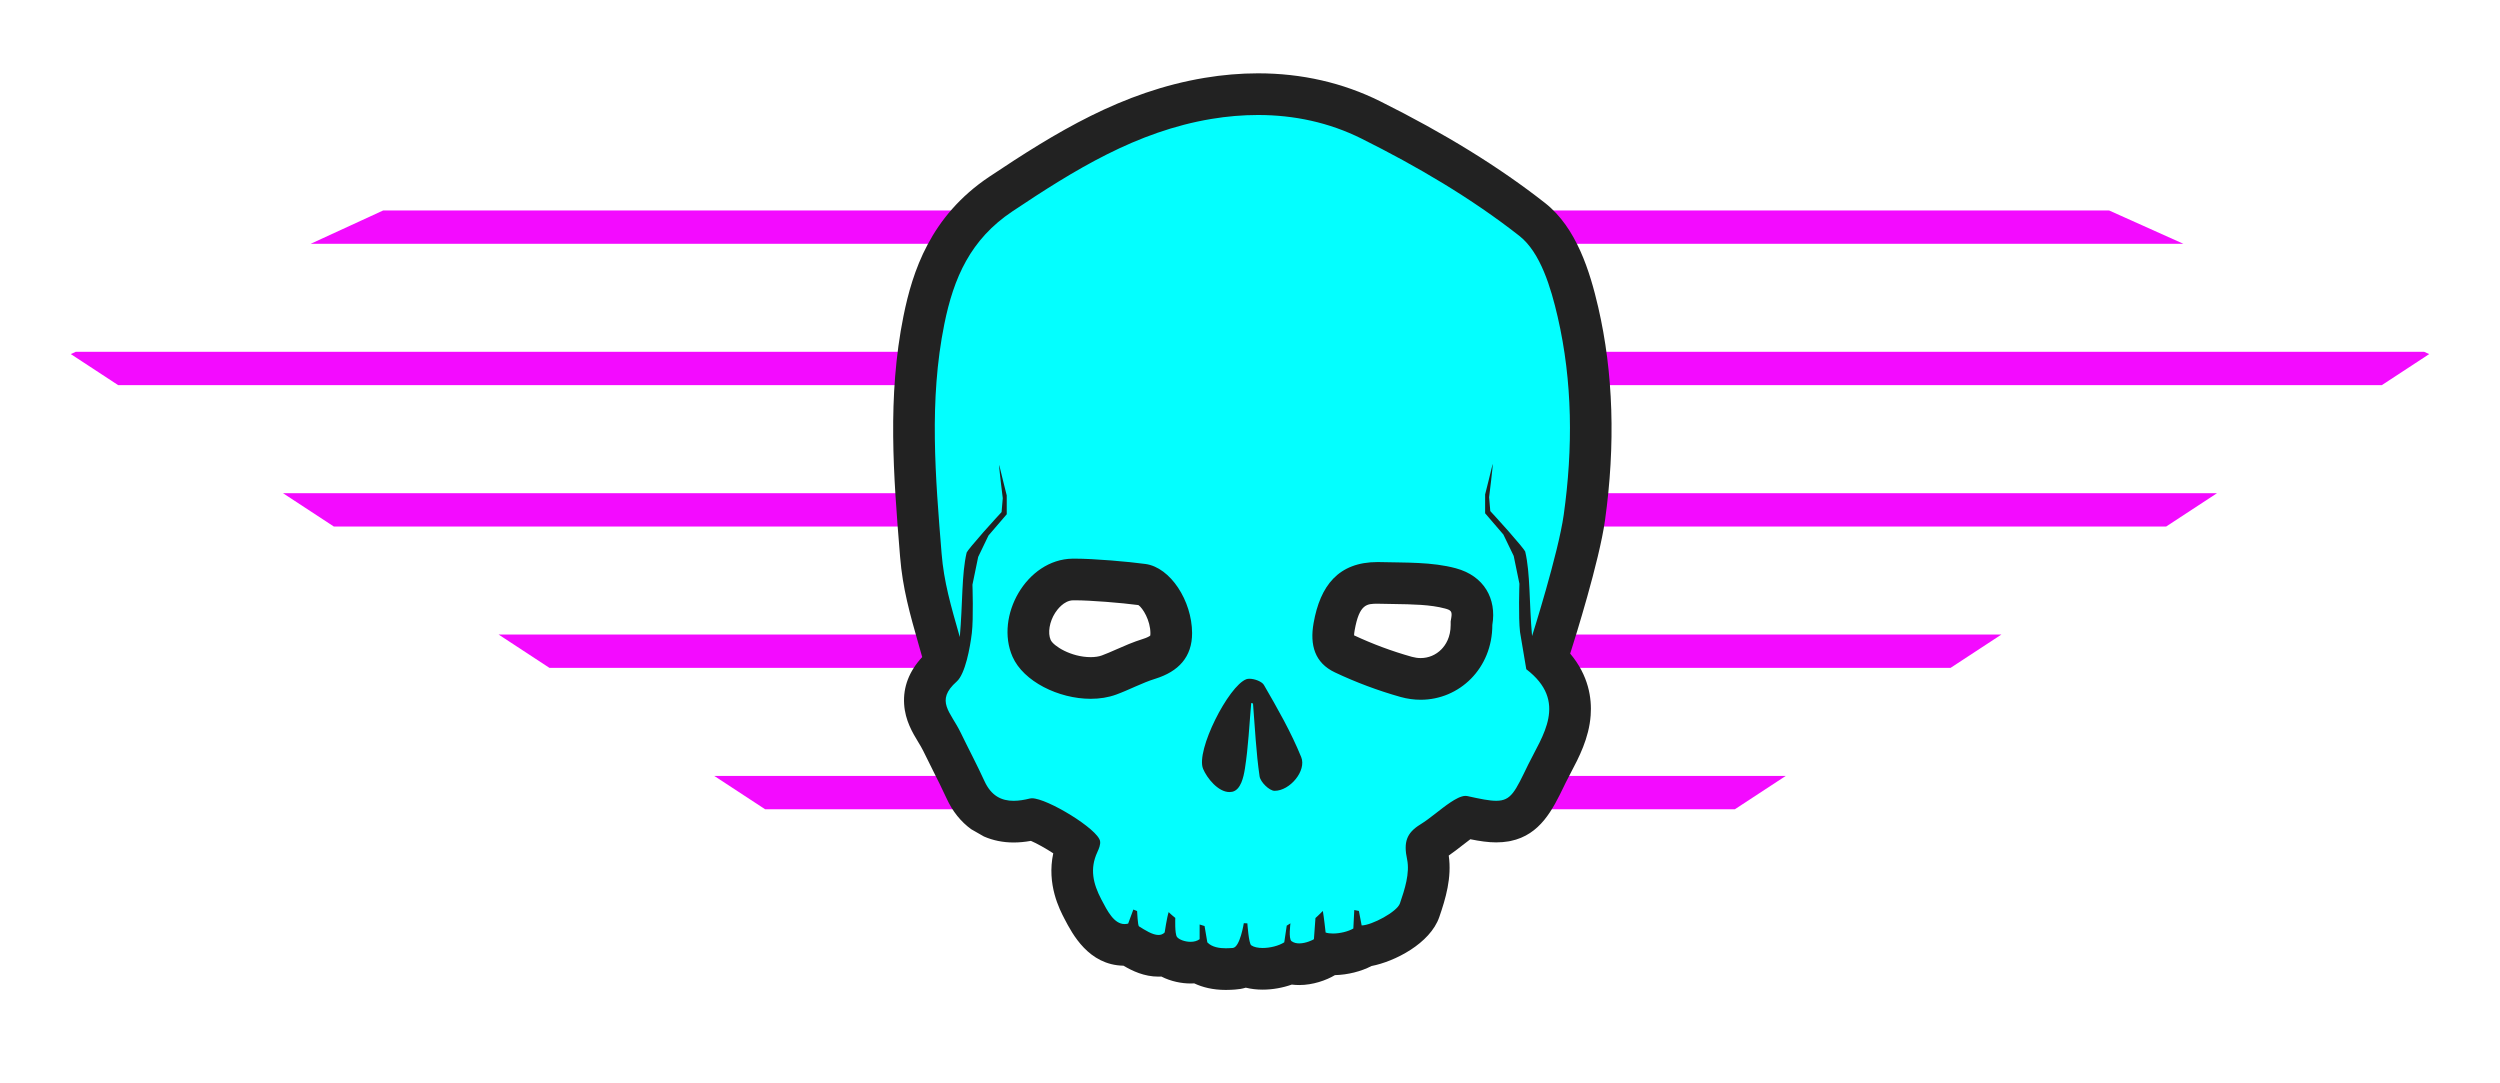 <?xml version="1.0" encoding="utf-8"?>
<!-- Generator: Adobe Illustrator 16.0.4, SVG Export Plug-In . SVG Version: 6.00 Build 0)  -->
<!DOCTYPE svg PUBLIC "-//W3C//DTD SVG 1.1//EN" "http://www.w3.org/Graphics/SVG/1.1/DTD/svg11.dtd">
<svg version="1.1" id="Layer_1" xmlns="http://www.w3.org/2000/svg" xmlns:xlink="http://www.w3.org/1999/xlink" x="0px" y="0px"
	 width="600px" height="260px" viewBox="0 0 600 260" enable-background="new 0 0 600 260" xml:space="preserve">
<g id="Layer_4">
	<g>
		<g>
			<g>
				<g>
					<defs>
						<polygon id="SVGID_1_" points="296.542,-43.545 16.991,84.98 299.999,270.514 583.009,84.98 						"/>
					</defs>
					<clipPath id="SVGID_2_">
						<use xlink:href="#SVGID_1_"  overflow="visible"/>
					</clipPath>
					
						<line clip-path="url(#SVGID_2_)" fill="none" stroke="#F30BFF" stroke-width="8" stroke-miterlimit="10" x1="676.248" y1="190.221" x2="-36.62" y2="190.221"/>
				</g>
			</g>
		</g>
		<g>
			<g>
				<g>
					<defs>
						<polygon id="SVGID_3_" points="296.542,-43.545 16.991,84.98 299.999,270.514 583.009,84.98 						"/>
					</defs>
					<clipPath id="SVGID_4_">
						<use xlink:href="#SVGID_3_"  overflow="visible"/>
					</clipPath>
					
						<line clip-path="url(#SVGID_4_)" fill="none" stroke="#F30BFF" stroke-width="8" stroke-miterlimit="10" x1="676.251" y1="88.435" x2="-36.62" y2="88.434"/>
				</g>
			</g>
		</g>
		<g>
			<g>
				<g>
					<defs>
						<polygon id="SVGID_5_" points="296.542,-43.545 16.991,84.98 299.999,270.514 583.009,84.98 						"/>
					</defs>
					<clipPath id="SVGID_6_">
						<use xlink:href="#SVGID_5_"  overflow="visible"/>
					</clipPath>
					
						<line clip-path="url(#SVGID_6_)" fill="none" stroke="#F30BFF" stroke-width="8" stroke-miterlimit="10" x1="676.248" y1="54.504" x2="-36.62" y2="54.504"/>
				</g>
			</g>
		</g>
		<g>
			<g>
				<g>
					<defs>
						<polygon id="SVGID_7_" points="296.542,-43.545 16.991,84.98 299.999,270.514 583.009,84.98 						"/>
					</defs>
					<clipPath id="SVGID_8_">
						<use xlink:href="#SVGID_7_"  overflow="visible"/>
					</clipPath>
					
						<line clip-path="url(#SVGID_8_)" fill="none" stroke="#F30BFF" stroke-width="8" stroke-miterlimit="10" x1="-37.361" y1="156.292" x2="237.52" y2="156.292"/>
				</g>
			</g>
		</g>
		<g>
			<g>
				<g>
					<defs>
						<polygon id="SVGID_9_" points="296.542,-43.545 16.991,84.98 299.999,270.514 583.009,84.98 						"/>
					</defs>
					<clipPath id="SVGID_10_">
						<use xlink:href="#SVGID_9_"  overflow="visible"/>
					</clipPath>
					
						<line clip-path="url(#SVGID_10_)" fill="none" stroke="#F30BFF" stroke-width="8" stroke-miterlimit="10" x1="-37.362" y1="122.361" x2="682.625" y2="122.364"/>
				</g>
			</g>
		</g>
		<g>
			<g>
				<g>
					<defs>
						<polygon id="SVGID_11_" points="296.542,-43.545 16.991,84.98 299.999,270.514 583.009,84.98 						"/>
					</defs>
					<clipPath id="SVGID_12_">
						<use xlink:href="#SVGID_11_"  overflow="visible"/>
					</clipPath>
					
						<line clip-path="url(#SVGID_12_)" fill="none" stroke="#F30BFF" stroke-width="8" stroke-miterlimit="10" x1="550.572" y1="156.292" x2="360.02" y2="156.292"/>
				</g>
			</g>
		</g>
	</g>
</g>
<g id="Layer_2">
	<g>
		<path fill="#03FFFF" d="M294.199,232.598c-2.647,0-4.852-0.58-6.579-1.729c-0.604,0.12-1.233,0.183-1.882,0.183
			c-1.769,0-4.148-0.513-5.938-1.86c-0.565,0.143-1.154,0.215-1.758,0.215c-2.801,0-5.283-1.551-7.099-2.688
			c-0.346,0.046-0.692,0.065-1.036,0.065c-5.532,0-8.213-5.145-9.987-8.547c-1.88-3.604-4.003-9.025-1.306-15.336
			c-2.455-2.168-8.457-5.697-10.819-6.258c-1.657,0.377-3.144,0.562-4.529,0.562c-5.262,0-9.254-2.648-11.544-7.666
			c-1.049-2.3-2.226-4.641-3.363-6.898c-0.772-1.537-1.544-3.074-2.292-4.621c-0.418-0.865-0.931-1.711-1.426-2.529
			c-1.944-3.209-5.552-9.162,1.534-15.547c0.166-0.254,0.375-0.725,0.6-1.381l-1.433-5.027c-2.102-7.371-3.762-13.193-4.335-20.289
			l-0.073-0.9c-1.463-18.082-2.976-36.78,0.808-55.518c2.067-10.242,5.878-21.844,18.465-30.247
			c15.435-10.304,30.854-19.813,49.733-22.963c4.044-0.675,8.074-1.017,11.979-1.017c9.729,0,18.836,2.083,27.076,6.193
			c15.325,7.645,27.998,15.459,38.743,23.891c6.312,4.953,9.175,14.462,10.964,22.194c3.49,15.11,4.01,31.717,1.543,49.357
			c-1.343,9.587-7.523,29.106-7.785,29.933l-1.275,4.015c9.809,9.043,4.354,19.366,1.348,25.059
			c-0.435,0.818-0.857,1.619-1.236,2.398l-0.474,0.974c-2.985,6.145-5.144,10.581-11.735,10.581c-1.996,0-4.272-0.437-7.188-1.071
			c-0.211,0.108-0.521,0.293-0.968,0.588c-0.988,0.655-1.977,1.429-3.021,2.244c-1.381,1.079-2.81,2.194-4.436,3.199
			c-1.223,0.755-1.35,0.834-0.88,3.047c0.946,4.467-0.412,9.008-1.886,13.276c-1.521,4.399-9.271,8.172-13.217,8.601l-0.14,0.081
			c-1.979,1.173-4.83,1.898-7.44,1.898c-0.361,0-0.714-0.017-1.056-0.043l-0.396,0.313c-1.096,0.873-3.879,2.103-6.64,2.103
			c-0.795,0-1.562-0.103-2.282-0.298c-1.92,0.888-4.246,1.396-6.494,1.396c-1.612,0-3.037-0.266-4.252-0.793
			c-0.79,0.465-1.669,0.726-2.635,0.779l-0.207,0.017C295.508,232.557,294.896,232.598,294.199,232.598z M306.735,181.436
			c0.086,0.832,0.181,1.66,0.282,2.485c0.208-0.245,0.385-0.504,0.475-0.728C307.25,182.607,306.996,182.021,306.735,181.436z
			 M293.463,182.833c0.112,0.224,0.251,0.453,0.403,0.679c0.239-1.548,0.425-3.103,0.581-4.679
			C293.823,180.499,293.437,181.95,293.463,182.833z M330.638,139.896c-5.152,0-8.901,1.787-10.447,10.506
			c-0.81,4.557,0.711,5.688,2.334,6.453c4.804,2.271,9.837,4.152,14.964,5.6c1.151,0.322,2.321,0.488,3.479,0.488
			c3.226,0,6.25-1.271,8.521-3.57c2.371-2.402,3.677-5.737,3.677-9.387v-0.42l0.068-0.412c0.396-2.342,0.256-6.486-5.122-7.938
			c-4.118-1.107-8.724-1.18-13.598-1.252c-1.126-0.018-2.249-0.031-3.362-0.062C330.976,139.896,330.806,139.896,330.638,139.896z
			 M257.458,139.079c-3.233,0.053-6.307,1.987-8.435,5.31c-2.296,3.588-2.86,7.989-1.436,11.219
			c1.701,3.854,8.194,7.106,14.181,7.106c1.629,0,3.104-0.235,4.386-0.704c1.221-0.445,2.454-0.99,3.759-1.564
			c1.865-0.821,3.793-1.672,5.896-2.327c4.668-1.453,5.301-3.83,5.29-6.185c-0.027-5.658-3.861-11.213-6.864-11.623
			c-4.271-0.582-12.126-1.233-16.249-1.233L257.458,139.079z"/>
		<path fill="#222222" d="M301.918,27.598c8.67,0,17.078,1.794,24.845,5.667c13.255,6.611,26.276,14.237,37.891,23.35
			c5.07,3.979,7.578,12.468,9.179,19.387c3.61,15.626,3.688,31.638,1.463,47.539c-1.299,9.277-7.6,29.109-7.6,29.109
			c-0.719-8.082-0.408-15.037-1.646-20.273c-0.094-0.311-1.87-2.461-4-4.873c-2.008-2.281-4.379-4.84-4.379-4.84l-0.285-3.33
			c0,0,1.004-8,0.857-7.998l0,0c-0.037,0.274-1.812,7.33-1.812,7.33l-0.002,4.518l4.382,5.1l2.479,5.141l1.373,6.669
			c0,0-0.273,8.077,0.146,11.612l1.5,8.905c10.156,7.765,3.793,16.06,0.488,22.834c-3.178,6.519-4.061,8.746-7.713,8.746
			c-1.619,0-3.781-0.438-6.93-1.135c-0.136-0.029-0.273-0.043-0.418-0.043c-1.127,0-2.533,0.836-3.574,1.522
			c-2.52,1.67-4.754,3.772-7.318,5.356c-3.336,2.062-3.997,4.315-3.143,8.34c0.694,3.289-0.558,7.228-1.725,10.604
			c-0.689,2.004-6.747,5.238-9.178,5.271l-0.665-3.476l-1.107-0.222l-0.224,4.436c-1.233,0.73-3.234,1.202-4.896,1.202
			c-0.664,0-1.271-0.075-1.757-0.239c0,0-0.396-3.652-0.666-5.177c-0.612,0.661-1.774,1.7-1.774,1.7l-0.369,5.078
			c-0.18,0.145-1.889,1.01-3.521,1.01c-0.67,0-1.326-0.146-1.861-0.547c-0.756-0.568-0.25-4.268-0.25-4.268l-0.893,0.555
			l-0.59,3.998c-1.33,0.849-3.402,1.361-5.186,1.361c-1.111,0-2.111-0.201-2.741-0.646c-0.609-0.434-0.929-5.268-0.929-5.268
			l-0.856-0.035c0,0-0.917,5.844-2.652,5.943c-0.346,0.021-0.95,0.075-1.666,0.075c-1.432,0-3.307-0.226-4.435-1.418l-0.665-3.919
			l-1.183-0.369v3.523c-0.602,0.453-1.387,0.635-2.179,0.635c-1.394,0-2.805-0.562-3.26-1.176c-0.562-0.762-0.402-4.564-0.402-4.564
			s-1.052-0.826-1.593-1.396c-0.433,1.337-0.958,4.888-0.958,4.888c-0.417,0.433-0.925,0.604-1.483,0.604
			c-1.448,0-3.24-1.172-4.693-2.078c-0.278-0.174-0.441-3.664-0.441-3.664l-0.902-0.364l-1.242,3.375
			c-0.297,0.076-0.582,0.112-0.856,0.112c-2.514,0-4.091-3.053-5.578-5.905c-1.992-3.817-2.814-7.347-0.972-11.336
			c0.381-0.824,0.809-1.83,0.667-2.658c-0.493-2.875-12.671-10.289-16.358-10.289c-0.171,0-0.324,0.017-0.457,0.05
			c-1.376,0.346-2.701,0.562-3.943,0.562c-2.914,0-5.375-1.195-6.996-4.744c-1.792-3.922-3.824-7.734-5.702-11.619
			c-2.416-5-6.226-7.605-0.943-12.277c2.039-1.805,3.2-8.117,3.619-11.615c0.423-3.535,0.149-11.611,0.149-11.611l1.373-6.668
			l2.476-5.142l4.382-5.101l-0.003-4.517c0,0-1.771-7.057-1.809-7.331l0,0c-0.146,0,0.857,7.997,0.857,7.997l-0.286,3.333
			c0,0-2.37,2.557-4.38,4.838c-2.128,2.412-3.903,4.563-3.999,4.873c-1.238,5.235-0.929,12.192-1.647,20.274
			c-2.178-7.646-3.817-13.229-4.369-20.056c-1.48-18.311-3.053-36.677,0.652-55.026c2.249-11.138,6.273-20.355,16.341-27.076
			c14.864-9.923,29.742-19.181,47.78-22.19C294.51,27.92,298.237,27.598,301.918,27.598 M261.769,167.714
			c2.133,0,4.213-0.319,6.101-1.01c3.184-1.162,6.203-2.812,9.429-3.815c5.507-1.716,8.829-5.188,8.802-10.979
			c-0.037-7.699-5.183-15.733-11.188-16.555c-4.162-0.566-12.369-1.279-16.924-1.279c-0.211,0-0.416,0.002-0.611,0.004
			c-11.011,0.178-18.656,13.818-14.364,23.545C245.622,163.534,254.046,167.714,261.769,167.714 M340.963,167.941
			c9.285,0,17.199-7.506,17.197-17.957c1.062-6.293-1.982-11.771-8.752-13.596c-5.762-1.554-12.06-1.322-18.127-1.484
			c-0.22-0.006-0.435-0.01-0.646-0.01c-9.44,0-13.787,5.692-15.372,14.635c-0.938,5.304,0.278,9.56,5.121,11.847
			c5.053,2.39,10.362,4.375,15.743,5.892C337.761,167.725,339.381,167.941,340.963,167.941 M295.07,190.093
			c0.218,0,0.436-0.021,0.653-0.065c2.078-0.43,2.743-3.577,3.052-5.536c0.822-5.207,1.052-10.509,1.517-15.771
			c0.144,0.034,0.286,0.071,0.429,0.108c0.475,5.838,0.735,11.707,1.579,17.489c0.199,1.369,2.345,3.479,3.597,3.479
			c0.002,0,0.002,0,0.004,0c3.693,0,7.712-4.834,6.39-8.092c-2.44-6.002-5.695-11.694-8.953-17.319
			c-0.467-0.808-2.215-1.486-3.461-1.486c-0.288,0-0.55,0.035-0.763,0.115c-4.275,1.603-12.184,17.17-10.373,21.5
			C289.665,186.732,292.337,190.093,295.07,190.093 M301.918,17.598L301.918,17.598c-4.178,0-8.485,0.365-12.801,1.084
			c-19.859,3.313-35.781,13.119-51.687,23.737c-14.181,9.469-18.452,22.831-20.59,33.414c-3.923,19.429-2.381,38.483-0.891,56.911
			l0.073,0.9c0.613,7.588,2.333,13.621,4.51,21.258l0.208,0.729l0.588,2.065c-3.14,3.395-4.598,7.188-4.337,11.307
			c0.248,3.916,2.053,6.896,3.371,9.07c0.456,0.752,0.886,1.463,1.201,2.113c0.77,1.596,1.562,3.168,2.326,4.688
			c1.168,2.324,2.271,4.521,3.283,6.731c1.426,3.123,3.453,5.629,5.932,7.416l3.04,1.737c2.162,0.943,4.559,1.439,7.12,1.439
			c1.322,0,2.694-0.127,4.153-0.388c1.45,0.617,3.59,1.824,5.363,2.984c-1.605,7.479,1.527,13.485,2.681,15.698l0.024,0.045
			c1.881,3.606,5.772,11.074,14.149,11.231c2.123,1.252,4.961,2.623,8.405,2.623c0.229,0,0.456-0.009,0.683-0.021
			c2.33,1.188,4.892,1.666,7.014,1.666c0.298,0,0.594-0.011,0.888-0.024c1.939,0.918,4.426,1.571,7.573,1.571
			c0.908,0,1.654-0.053,2.101-0.083l0.15-0.011c0.751-0.045,1.619-0.17,2.54-0.446c1.262,0.312,2.615,0.471,4.056,0.471
			c2.351,0,4.783-0.437,6.983-1.213c0.587,0.073,1.185,0.11,1.792,0.11c3.258,0,6.463-1.123,8.566-2.379
			c3.062-0.076,6.256-0.873,8.781-2.188c5.523-1.058,14.062-5.379,16.263-11.756c1.516-4.39,3.034-9.463,2.266-14.752
			c1.204-0.835,2.293-1.688,3.289-2.466c0.66-0.517,1.297-1.015,1.896-1.451c2.301,0.462,4.273,0.755,6.203,0.755
			c1.051,0,2.029-0.084,2.941-0.24l0.527-0.098c7.141-1.486,10.104-7.591,12.763-13.058l0.47-0.968
			c0.332-0.682,0.734-1.444,1.164-2.256c1.963-3.717,4.407-8.344,4.812-13.871c0.297-4.035-0.461-9.522-4.92-14.821l0.381-1.197
			c0.672-2.11,6.599-20.922,7.975-30.752c2.553-18.251,2.006-35.468-1.623-51.176c-1.976-8.534-5.205-19.086-12.749-25.004
			c-11.016-8.642-23.967-16.634-39.6-24.431C322.287,19.858,312.427,17.598,301.918,17.598L301.918,17.598L301.918,17.598z
			 M261.769,157.714c-4.753,0-8.981-2.711-9.606-4.127c-0.743-1.685-0.302-4.356,1.072-6.504c0.446-0.694,2.074-2.97,4.304-3.006
			c0.144-0.002,0.294-0.004,0.449-0.004c3.758,0,11.124,0.604,15.23,1.145c1.055,0.716,2.868,3.666,2.882,6.738
			c0.002,0.31-0.025,0.498-0.045,0.596c-0.19,0.152-0.722,0.476-1.73,0.789c-2.376,0.74-4.529,1.689-6.428,2.527
			c-1.229,0.541-2.39,1.053-3.459,1.442C263.72,157.575,262.795,157.714,261.769,157.714L261.769,157.714z M324.975,152.482
			c0.011-0.278,0.044-0.676,0.14-1.207c1.132-6.381,2.974-6.381,5.523-6.381c0.125,0,0.251,0.002,0.379,0.006
			c1.135,0.029,2.274,0.048,3.421,0.063c4.555,0.068,8.854,0.134,12.37,1.08c1.437,0.388,1.761,0.692,1.491,2.272l-0.139,0.826v0.84
			c0,2.98-1.217,4.841-2.236,5.875c-1.323,1.343-3.086,2.08-4.961,2.08c-0.695,0-1.41-0.103-2.125-0.303
			C334.094,156.303,329.431,154.568,324.975,152.482L324.975,152.482z"/>
	</g>
</g>
</svg>
